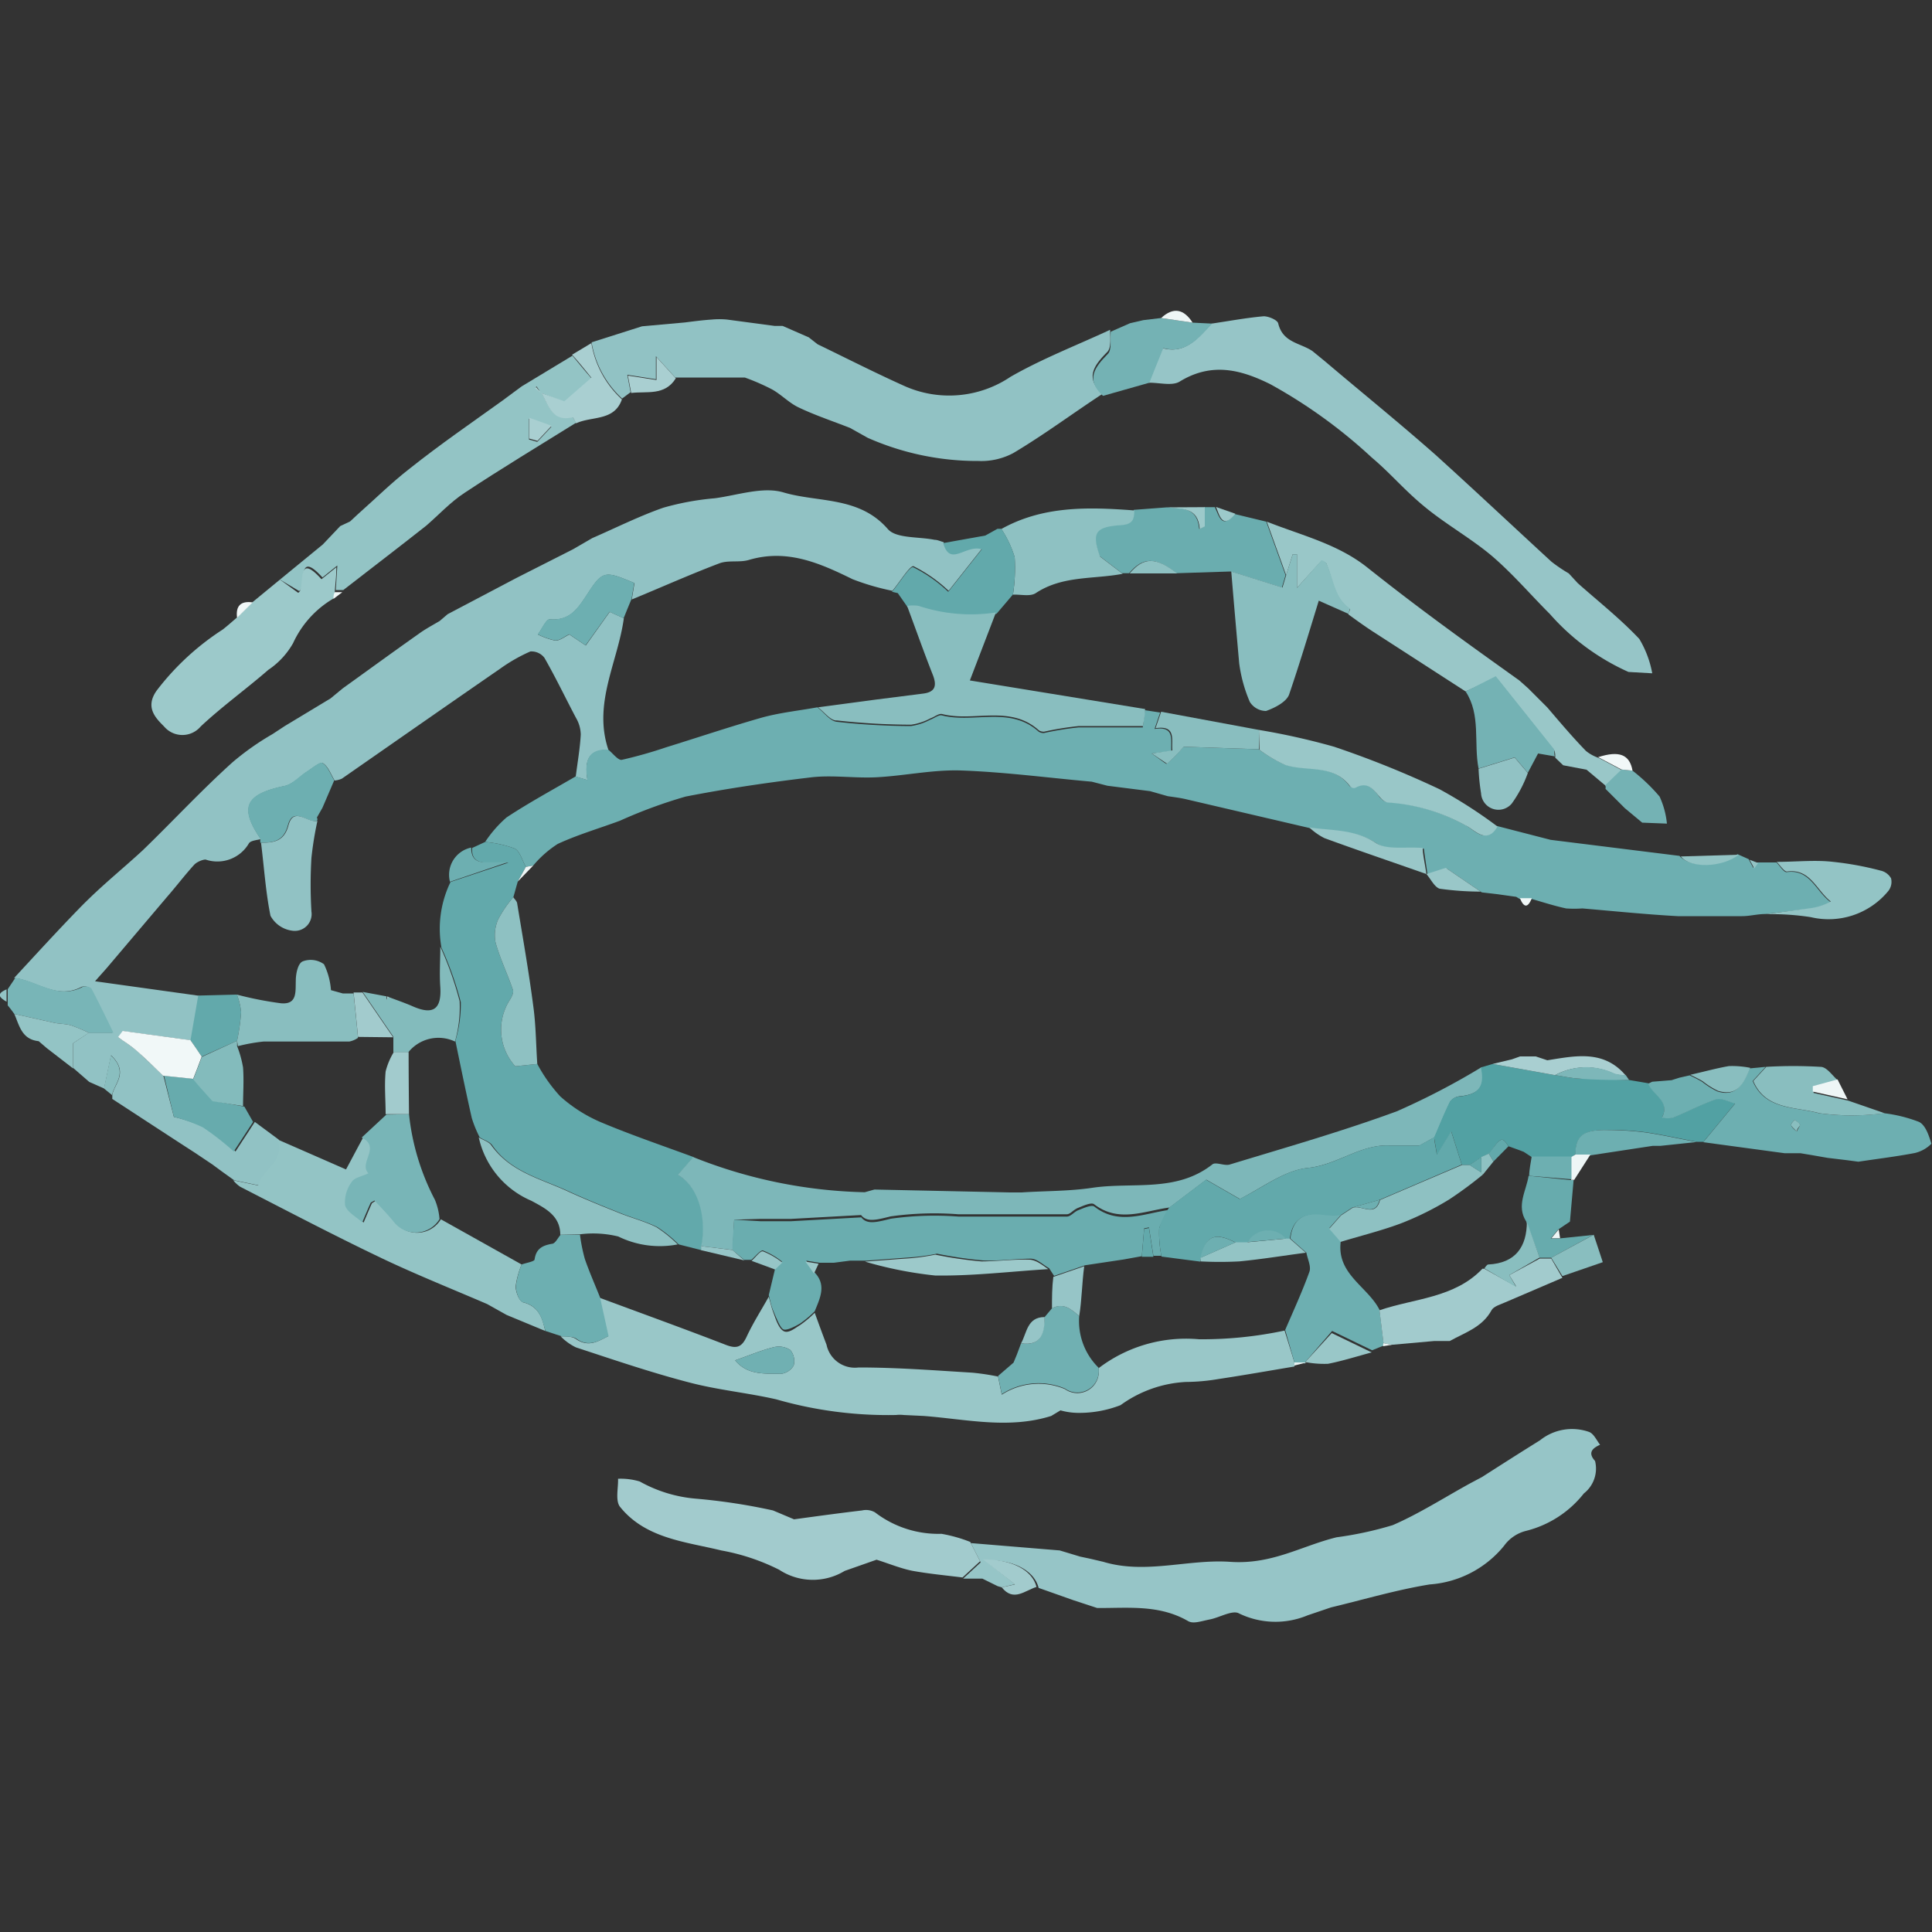 <svg xmlns="http://www.w3.org/2000/svg" viewBox="0 0 100 100"><rect x="0" y="0" width="100" height="100" fill="#333333" stroke="none"/><defs><style>.cls-1{fill:#91c2c4;}.cls-2{fill:#6dafb1;}.cls-3{fill:#96c5c7;}.cls-4{fill:#99c7c8;}.cls-5{fill:#62a9ab;}.cls-6{fill:#7db7b9;}.cls-7{fill:#93c4c5;}.cls-8{fill:#a2cbcd;}.cls-9{fill:#52a1a3;}.cls-10{fill:#9cc9ca;}.cls-11{fill:#6aadaf;}.cls-12{fill:#8ec1c2;}.cls-13{fill:#74b2b4;}.cls-14{fill:#89bebf;}.cls-15{fill:#67abad;}.cls-16{fill:#78b5b7;}.cls-17{fill:#a9cfd1;}.cls-18{fill:#eef6f6;}.cls-19{fill:#f1f8f8;}.cls-20{fill:#e9f3f3;}.cls-21{fill:#e1eeef;}.cls-22{fill:#70b0b2;}.cls-23{fill:#83bbbc;}</style></defs><g id="Ebene_3" data-name="Ebene 3"><path class="cls-1" d="M17.74,35.63c1.31-.94,2.61-1.89,3.93-2.82.34-.25.72-.45,1.09-.67l.41-.35,3.57-1.88,2.92-1.48,1-.58c1.22-.53,2.41-1.13,3.67-1.57A14,14,0,0,1,37,25.79c1.19-.16,2.5-.62,3.56-.3,1.8.53,3.91.19,5.39,1.89.43.5,1.59.39,2.42.56.16,0,.31.08.47.12.39,1.26,1.18.06,2,.32l-1.74,2.2a7.52,7.52,0,0,0-1.81-1.27c-.18-.07-.72.82-1.1,1.27a12.56,12.56,0,0,1-2.06-.6c-1.71-.84-3.39-1.58-5.36-1-.49.15-1.07,0-1.54.18-1.53.58-3,1.24-4.53,1.87l.14-.85c-1.55-.64-1.63-.68-2.48.64-.49.75-.9,1.32-1.91,1.24-.18,0-.4.51-.61.78a3.81,3.81,0,0,0,.91.32c.23,0,.47-.2.72-.32l.85.57,1.24-1.74.73.33c-.31,2.27-1.61,4.41-.8,6.81-1.1,0-1.23.63-1.08,1.57l-.61-.18c.09-.73.22-1.45.26-2.18a1.76,1.76,0,0,0-.24-.85c-.53-1-1.06-2.11-1.64-3.12a.84.84,0,0,0-.73-.33,8.61,8.61,0,0,0-1.56.89c-2.74,1.89-5.46,3.79-8.19,5.69a1.12,1.12,0,0,1-.38.1c-.19-.31-.33-.73-.61-.9-.13-.08-.56.28-.84.46s-.71.63-1.11.72c-2.08.43-2.37,1.12-1.26,2.75-.21.06-.5.07-.61.21a1.89,1.89,0,0,1-2.25.85c-.15,0-.45.12-.59.27-.49.54-.93,1.12-1.41,1.67q-1.5,1.77-3,3.54c-.19.23-.4.45-.72.82l5.38.75-.4,2.31-3.53-.48-.24.32c.34.25.7.47,1,.74s.89.84,1.33,1.26L9,57.81a8.7,8.7,0,0,1,1.59.54,14.25,14.25,0,0,1,1.6,1.25l1-1.53,1.23.91c.45,1.15-.8,1.57-1,2.38l-1.3-.27-.6-.43-.53-.39-.88-.59-.88-.57L5.81,56.88a1.34,1.34,0,0,0,0-.2c.1-.59.88-1.15-.06-2.06l-.36,1.72L4.62,56l-.84-.73V54l.82-.55H5.81l.09,0-.09,0c-.37-.76-.74-1.53-1.14-2.29a.5.5,0,0,0-.45-.08c-1.28.68-2.33-.32-3.49-.46C1.85,49.41,3,48.15,4.12,47s2.2-2,3.28-3c1.55-1.5,3-3.07,4.63-4.54A13.84,13.84,0,0,1,14.1,38l.64-.42,2.37-1.43Z"/><path class="cls-2" d="M29.79,40.19l.61.18c-.15-.94,0-1.62,1.08-1.57.23.18.51.56.7.53a23.12,23.12,0,0,0,2.3-.65c1.68-.52,3.34-1.08,5-1.55.93-.25,1.89-.35,2.83-.52.34.26.65.71,1,.75a35.16,35.16,0,0,0,3.84.22,3,3,0,0,0,1-.33c.21-.07.44-.27.61-.22,1.65.42,3.52-.5,5,.84a.45.45,0,0,0,.28.07,15.87,15.87,0,0,1,1.79-.29c1.06,0,2.13,0,3.32,0l.11-.89.79.12-.29.85c1.08-.16.82.58.87,1.15L59.61,39c.44.3.75.57.79.53a9.49,9.49,0,0,0,.86-.88l3.89.13a7.15,7.15,0,0,0,1.32.78c1.12.37,2.51-.06,3.37,1.11a.26.26,0,0,0,.27.08c.66-.37,1,.12,1.3.51.1.12.27.26.4.25a9.56,9.56,0,0,1,4,1.18c.43.18,1.09,1.11,1.66.06l2.79.72,6.67.83c.54.63,2.19.58,3-.09l.58.26.24.45.2-.28,1,0c.18.18.38.52.53.5,1.21-.17,1.51,1,2.27,1.55a3,3,0,0,1-1,.34l-2.39.28c-.4,0-.79.11-1.19.11-1.11,0-2.22,0-3.33,0-1.65-.09-3.29-.26-4.94-.4a5.86,5.86,0,0,1-.84,0c-.6-.13-1.19-.32-1.78-.49h-.62l-.18-.11-1-.14-.78-.09-1.81-1.23-1,.32h0c-.07-.51-.15-1-.19-1.35-.93-.07-1.85.11-2.41-.25-1.1-.73-2.29-.64-3.46-.81l-6.39-1.49c-.32-.08-.66-.12-1-.17l-.91-.26-2.21-.28-.81-.21c-2.25-.2-4.5-.5-6.76-.58-1.44-.05-2.9.27-4.36.35-1.12.06-2.26-.12-3.36,0-2.2.26-4.39.58-6.54,1a25.26,25.26,0,0,0-3.4,1.25c-1.08.4-2.18.72-3.22,1.2A5.55,5.55,0,0,0,27.6,44.8l-.38.07c-.19-.33-.3-.8-.58-.95a5.88,5.88,0,0,0-1.53-.34,6.21,6.21,0,0,1,1.11-1.27C27.37,41.55,28.59,40.89,29.79,40.19Z"/><path class="cls-3" d="M51.85,82.16l-.21-.06-.79-.39-1,0,.91-.84-.51-1,4.6.38,1.06.32.52.11.68.16c2.19.66,4.39-.15,6.56,0s3.68-.82,5.51-1.27a18.34,18.34,0,0,0,2.91-.63c1.38-.6,2.67-1.43,4-2.16l.62-.33c1-.64,2-1.28,3-1.9a2.65,2.65,0,0,1,2.55-.43c.24.1.38.43.56.66-.4.18-.65.41-.26.84a1.63,1.63,0,0,1-.58,1.68,5.5,5.5,0,0,1-3,1.94,2,2,0,0,0-1.13.77,5.45,5.45,0,0,1-3.85,2c-1.72.28-3.4.78-5.11,1.19l-1.21.41a4.32,4.32,0,0,1-3.55-.1c-.33-.19-1,.21-1.5.31s-.86.24-1.13.09c-1.5-.87-3.11-.67-4.71-.68l-1.22-.4-1.81-.64c-.22-.88-1.28-1.48-2.78-1.43L52.53,82Z"/><path class="cls-4" d="M46.77,73.24a1.74,1.74,0,0,0-.39,0,20.92,20.92,0,0,1-6.2-.81c-1.49-.34-3-.48-4.49-.87-2-.52-3.93-1.18-5.88-1.82a2.83,2.83,0,0,1-.79-.57c.27,0,.59,0,.78.13.7.49,1.22.07,1.67-.13-.16-.74-.3-1.36-.44-2,2.18.81,4.37,1.6,6.54,2.44.57.22.83.11,1.08-.43.33-.71.76-1.38,1.14-2.06.08.27.14.56.24.82s.24.76.5.94.62-.14.89-.3a5.56,5.56,0,0,0,.75-.63c.2.55.4,1.1.61,1.65a1.5,1.5,0,0,0,1.66,1.18c2,0,3.93.15,5.89.27a12.58,12.58,0,0,1,1.33.2l.19.94a3.51,3.51,0,0,1,3.27-.29,1.11,1.11,0,0,0,1.74-1.08,7.46,7.46,0,0,1,5.2-1.5,20.44,20.44,0,0,0,4.43-.45L67,70.52v.21c-1.31.22-2.62.45-3.94.65a10.51,10.51,0,0,1-1.69.15A6.31,6.31,0,0,0,58,72.73a5.89,5.89,0,0,1-2.22.4,3.48,3.48,0,0,1-.89-.13l-.48.29c-2.2.69-4.39.17-6.59,0Zm-8.72-2.83c.64.78,1.54.68,2.37.7a.88.88,0,0,0,.66-.43.9.9,0,0,0-.17-.8,1.08,1.08,0,0,0-.86-.15C39.43,69.88,38.85,70.13,38.05,70.41Z"/><path class="cls-1" d="M44,22.15c-.89-.35-1.8-.65-2.66-1.06-.49-.23-.89-.66-1.37-.93a11.29,11.29,0,0,0-1.42-.62H37.9l-2.95,0-1-1.1v1.19l-1.48-.23.17.9-.44.33a5.09,5.09,0,0,1-1.58-2.91l2.61-.83,2.22-.2c.47-.06.93-.12,1.39-.15a4.17,4.17,0,0,1,.79,0l2.47.33.41,0,1.35.59.46.36c1.51.73,3,1.49,4.54,2.18a5.68,5.68,0,0,0,5.45-.5c1.64-.94,3.43-1.63,5.15-2.43,0,.39.07.93-.15,1.15-.69.7-1.16,1.33-.25,2.17-1.53,1-3,2.1-4.61,3.06a3.52,3.52,0,0,1-1.81.41,14,14,0,0,1-5.73-1.2Z"/><path class="cls-5" d="M25.11,43.58a5.88,5.88,0,0,1,1.53.34c.28.15.39.62.58.95l-.42.76c-.08.27-.15.54-.23.81a6.07,6.07,0,0,0-.78,1.14,2,2,0,0,0-.14,1.2c.23.84.62,1.63.9,2.46.05.14-.07.37-.17.53a2.83,2.83,0,0,0,.29,3.42l1.14-.12A8.12,8.12,0,0,0,29,56.75a7.64,7.64,0,0,0,2.11,1.34c1.57.66,3.19,1.21,4.79,1.8l-.8.92c1.24.72,1.47,2.49,1.21,3.69v.21l-1.18-.3a7,7,0,0,0-1.1-.89c-.62-.31-1.3-.48-1.94-.74-.9-.36-1.79-.72-2.66-1.12-1.4-.65-3-1-3.95-2.38-.13-.19-.43-.27-.65-.41a6.08,6.08,0,0,1-.41-1c-.3-1.32-.57-2.64-.85-4a6.49,6.49,0,0,0,.28-2,17.27,17.27,0,0,0-1-2.82,5.54,5.54,0,0,1,.47-3.4l3-1c-.5,0-.8,0-1.11,0-.53,0-.81-.21-.77-.76Z"/><path class="cls-3" d="M68.59,18.71c1.9,1.61,3.84,3.18,5.71,4.83,2,1.81,4,3.69,6,5.53a7.9,7.9,0,0,0,.9.61l.46.5c1.07.95,2.21,1.85,3.19,2.89a5.32,5.32,0,0,1,.67,1.78l-1.23-.07a11.86,11.86,0,0,1-4.07-3c-1-1-1.85-2-2.89-2.91s-2.4-1.67-3.53-2.59S72,24.52,71,23.68a26.47,26.47,0,0,0-5.26-3.8c-1.48-.73-3-1.16-4.68-.13-.39.24-1.06.05-1.6.06.23-.59.47-1.17.72-1.79,1.17.32,1.83-.52,2.53-1.27.89-.13,1.79-.3,2.7-.38.25,0,.71.19.75.37.24,1,1.13,1,1.77,1.43Z"/><path class="cls-6" d="M36.29,64.5c.26-1.2,0-3-1.21-3.69l.8-.92a25.32,25.32,0,0,0,8.88,1.82l.5-.14,7,.15h.62c1.22-.08,2.45-.06,3.66-.24,2.08-.31,4.34.26,6.21-1.21.18-.15.64.1.92,0,2.89-.88,5.8-1.71,8.63-2.75a37.22,37.22,0,0,0,4.38-2.28c.21,1-.12,1.4-1.1,1.5a.7.7,0,0,0-.5.26c-.3.6-.55,1.24-.82,1.86l-.78.43c-.64,0-1.1,0-1.56,0-1.52-.06-2.69,1-4.21,1.16-1.21.12-2.34,1-3.53,1.61l-1.74-1-1.9,1.44c-1.31.17-2.63.81-3.91-.17-.15-.11-.56.08-.83.19s-.39.33-.59.33c-1.31,0-2.62,0-3.93,0-.56,0-1.12,0-1.68,0a16.28,16.28,0,0,0-3.5.11c-.73.18-1.23.32-1.53-.07l-3.63.2c-.53,0-1.06,0-1.58,0v0L38,63.13l-.06,1.27c0,.1,0,.2,0,.3Z"/><path class="cls-7" d="M27,20l2.63-1.59c.31.37.61.75,1,1.19l-1.4,1.22L28,20.34,27.77,20l-.06.07.31.24c.37.62.54,1.52,1.62,1.26,0,0,.12.21.18.31-1.93,1.2-3.87,2.37-5.76,3.62-.74.48-1.35,1.15-2,1.71-1.42,1.12-2.86,2.22-4.29,3.33l-.39,0,.08-1.27-.77.62c-1.39-1.54-.8.56-1.21.7L14.49,30l2.22-1.82.9-.95.51-.24.42-.39c.89-.79,1.74-1.63,2.67-2.35C22.78,23,24.4,21.89,26,20.74Zm.38,2.75.43.12.73-.78-1.16-.42Z"/><path class="cls-8" d="M50.22,79.81l.51,1-.91.84c-.87-.11-1.75-.19-2.62-.35-.62-.13-1.22-.38-1.83-.57l-1.65.58a3.17,3.17,0,0,1-3.39-.06,11,11,0,0,0-3-1c-1.83-.45-3.92-.61-5.24-2.26-.25-.32-.08-1-.1-1.45a3.45,3.45,0,0,1,1.12.14,7.18,7.18,0,0,0,2.9.89,30.74,30.74,0,0,1,4,.61l1.09.46c1.17-.16,2.34-.32,3.52-.46a.93.93,0,0,1,.67.1,5.39,5.39,0,0,0,3.44,1.11A7.57,7.57,0,0,1,50.22,79.81Z"/><path class="cls-9" d="M74.23,58.87c.27-.62.52-1.26.82-1.86a.7.7,0,0,1,.5-.26c1-.1,1.31-.53,1.1-1.5l.61-.18,3.23.58c.43.06.85.16,1.27.18.85,0,1.71.05,2.56.07l1,.17c.22.59,1.16.9.71,1.76a1.33,1.33,0,0,0,.59,0c.74-.3,1.45-.68,2.2-.94.26-.09.61.12,1,.21l-1.65,2h-.33c-.88-.16-1.75-.36-2.63-.49a15.67,15.67,0,0,0-1.94-.13c-1.3,0-1.72.29-1.72,1.27l-.2.14H79.28l-.41-.27-.26-.1-.53-.19c-.34-.51-.38-.49-1,.38l-.39.18-.62.41h-.4l-.55-1.73-.74,1.22Z"/><path class="cls-7" d="M12.07,61.09l1.3.27c.16-.81,1.41-1.23,1-2.38l3.54,1.55c.33-.61.6-1.13.88-1.64,1,.5-.18,1.31.35,1.85-.35.17-.73.22-.86.44a1.77,1.77,0,0,0-.35,1.21c.09.35.58.6.89.89.14-.33.28-.67.43-1,0,0,.1-.07.2-.13.32.36.66.72,1,1.1a1.44,1.44,0,0,0,2.37-.14L27,65.45a4.4,4.4,0,0,0-.31,1.14c0,.28.19.77.39.82.82.21,1,.83,1.14,1.48l-2-.83-1-.56c-1.88-.81-3.79-1.57-5.64-2.46-2.4-1.15-4.76-2.39-7.14-3.61A1.6,1.6,0,0,1,12.07,61.09Z"/><path class="cls-4" d="M75.86,35.79,71,32.65c-.41-.27-.81-.56-1.21-.85,0-.09.11-.26.09-.27C69.05,31,69,30,68.66,29.2c0-.09-.2-.13-.26-.17l-1.27,1.4V28.69h-.22l-.34,1.08-1-2.77c1.76.7,3.63,1.14,5.16,2.34q2,1.59,4.1,3.13c1.26.93,2.54,1.84,3.81,2.75l.45.4h0l1,1c.65.76,1.29,1.52,2,2.25a2.11,2.11,0,0,0,.66.36l1.21.64-.84.81-1-.84-1.21-.23-.41-.39c0-.13,0-.3-.06-.39l-3-3.76Z"/><path class="cls-2" d="M88.16,59.12l1.65-2c-.36-.09-.71-.3-1-.21-.75.26-1.46.64-2.2.94a1.33,1.33,0,0,1-.59,0c.45-.86-.49-1.17-.71-1.76h0l.21-.1,1-.08.41-.13.53-.12c.22.11.44.21.65.34a4.06,4.06,0,0,0,.78.49c1,.32,1.36-.44,1.67-1.19l.83-.08-.67.73c.63,1.51,2.22,1.33,3.43,1.67a12.64,12.64,0,0,0,3.37,0,7.5,7.5,0,0,1,1.81.45c.34.17.51.71.64,1.13a1.8,1.8,0,0,1-.86.48c-1,.19-1.94.3-2.92.45l-.6-.08-1-.12-.8-.14-.6-.1-.82,0ZM93,58.57c.08-.19.19-.31.16-.37s-.18-.17-.27-.24c-.07.09-.19.18-.18.27S92.8,58.4,93,58.57Z"/><path class="cls-10" d="M14.49,30l.94.68c.41-.14-.18-2.24,1.21-.7l.77-.62c0,.52-.06.9-.08,1.27,0,.12,0,.23-.07.35a5.16,5.16,0,0,0-2.09,2.31,4.08,4.08,0,0,1-1.28,1.38c-1.15,1-2.39,1.89-3.5,2.93a1.24,1.24,0,0,1-1.9,0c-.44-.44-1-1-.37-1.87a13.52,13.52,0,0,1,3.4-3.14c.26-.2.5-.42.75-.63l.81-.8Z"/><path class="cls-11" d="M65.54,27l1,2.77-.19.64-2.65-.83-2.8.09c-1.1-.85-1.74-.85-2.46,0l-.36,0-1.17-.89c-.44-1.24-.27-1.54,1.11-1.63.58,0,.67-.31.66-.76l1.72-.13c.73.08,1.57-.06,1.67,1.12l.26-.13v-1h.55c.22.46.37,1.18,1,.35Z"/><path class="cls-2" d="M67,70.52l-.48-1.68c.43-1,.89-2,1.25-3,.11-.28-.09-.66-.15-1l-.83-.73c.13-1.14.84-1.4,1.85-1.24a5.06,5.06,0,0,0,.78,0l-.61.69.59.68c-.24,1.7,1.39,2.35,2,3.55l.21,1.7a.44.44,0,0,0,0,.16l-.59.24-2.07-1L67.56,70.5l0,.07Z"/><path class="cls-12" d="M58.71,26.42c0,.45-.08.72-.66.76-1.38.09-1.55.39-1.11,1.63l1.17.89c-1.51.29-3.11.08-4.5,1-.29.19-.78.06-1.18.08a9,9,0,0,0,.09-1.93,5.61,5.61,0,0,0-.69-1.47C54,26.17,56.35,26.24,58.71,26.42Z"/><path class="cls-8" d="M71.61,69.52l-.21-1.7c1.81-.62,3.88-.63,5.33-2.15l.1,0,1.65.92L78.12,66l1.58-.86h.59l.58,1-2.94,1.26c-.26.12-.62.21-.73.42-.48.88-1.37,1.15-2.16,1.59h-.8L72,69.61Z"/><path class="cls-2" d="M28.23,68.89c-.18-.65-.32-1.27-1.14-1.48-.2,0-.39-.54-.39-.82A4.4,4.4,0,0,1,27,65.45c.24-.09.66-.15.67-.26.08-.56.4-.72.89-.81.18,0,.31-.31.46-.47h1a8.64,8.64,0,0,0,.25,1.25c.23.67.52,1.32.79,2l.44,2c-.45.2-1,.62-1.67.13-.19-.13-.51-.09-.78-.13Z"/><path class="cls-5" d="M51.83,27.37a5.61,5.61,0,0,1,.69,1.47,9,9,0,0,1-.09,1.93l-.85,1a8.58,8.58,0,0,1-4-.34,2,2,0,0,0-.6,0h0l-.51-.73-.3-.07c.38-.45.92-1.34,1.1-1.27a7.52,7.52,0,0,1,1.81,1.27l1.74-2.2c-.85-.26-1.64.94-2-.32L51,27.72l.63-.35Z"/><path class="cls-13" d="M62.74,16.75c-.7.75-1.36,1.59-2.53,1.27-.25.62-.49,1.2-.72,1.79l-2.4.68c-.91-.84-.44-1.47.25-2.17.22-.22.11-.76.15-1.15l1-.44.69-.16.92-.11,1.63.24Z"/><path class="cls-7" d="M91.37,47.32,93.76,47a3,3,0,0,0,1-.34c-.76-.6-1.06-1.72-2.27-1.55-.15,0-.35-.32-.53-.5,1,0,2-.11,2.92,0a16,16,0,0,1,2.45.45.83.83,0,0,1,.55.4.76.76,0,0,1-.16.68,4,4,0,0,1-4,1.33A13.47,13.47,0,0,0,91.37,47.32Z"/><path class="cls-12" d="M27.81,55.07l-1.14.12a2.83,2.83,0,0,1-.29-3.42c.1-.16.22-.39.17-.53-.28-.83-.67-1.62-.9-2.46a2,2,0,0,1,.14-1.2,6.07,6.07,0,0,1,.78-1.14c.07.11.19.21.2.33.29,1.76.6,3.52.83,5.29C27.74,53.05,27.74,54.07,27.81,55.07Z"/><path class="cls-14" d="M97.55,57.62a12.64,12.64,0,0,1-3.37,0c-1.21-.34-2.8-.16-3.43-1.67l.67-.73a24,24,0,0,1,2.81,0c.33,0,.62.47.92.72l-1.28.35,0,.28,1.8.4Z"/><path class="cls-15" d="M80.29,65.1h-.6L79,63.23c-.53-.82,0-1.59.12-2.37l2.17.22.16,0c-.06.69-.12,1.37-.19,2.15l-.61.41-.38.46.45,0,1.74-.18Z"/><path class="cls-16" d="M5.81,53.46H4.6a8.33,8.33,0,0,0-.93-.39c-.28-.08-.58-.07-.87-.13L.74,52.48h0c-.11-.15-.22-.3-.34-.44l0-.2,0-.64.39-.58c1.16.14,2.21,1.14,3.49.46a.5.5,0,0,1,.45.08c.4.76.77,1.53,1.14,2.29Z"/><path class="cls-17" d="M29.82,21.91c-.06-.1-.15-.31-.18-.31-1.08.26-1.25-.64-1.62-1.26h0l1.19.43,1.4-1.22c-.36-.44-.66-.82-1-1.19l1-.6a5.09,5.09,0,0,0,1.58,2.91C31.8,21.81,30.63,21.53,29.82,21.91Z"/><path class="cls-13" d="M83.09,40.64l.84-.81.57.06a9.38,9.38,0,0,1,1.4,1.34,4.37,4.37,0,0,1,.38,1.4L85,42.58l-.9-.75-1-1A.37.37,0,0,0,83.09,40.64Z"/><path class="cls-4" d="M67.77,42.83c1.17.17,2.36.08,3.46.81.56.36,1.48.18,2.41.25,0,.33.12.84.19,1.35-1.76-.62-3.53-1.22-5.28-1.86A3.36,3.36,0,0,1,67.77,42.83Z"/><path class="cls-7" d="M.74,52.48l2.06.46c.29.06.59.05.87.13a8.33,8.33,0,0,1,.93.39L3.78,54v1.3L2.42,54.25,2,53.89C1.12,53.8,1,53.07.74,52.48Z"/><path class="cls-2" d="M81.54,59.76c0-1,.42-1.3,1.72-1.27a15.67,15.67,0,0,1,1.94.13c.88.13,1.75.33,2.63.49l-1.89.2h-.4l-3.22.49Z"/><path class="cls-17" d="M80.49,55.65l-3.23-.58,1-.24.42-.15.81,0,.6.2c1.45-.23,2.92-.56,4.06.79a2.89,2.89,0,0,1-.58-.08A3.38,3.38,0,0,0,80.49,55.65Z"/><path class="cls-14" d="M80.29,65.1l2.2-1.19c.14.43.29.86.47,1.42l-2.09.72Z"/><path class="cls-4" d="M67.56,70.5,68.93,69l2.07,1c-.75.2-1.5.44-2.26.59A5.18,5.18,0,0,1,67.56,70.5Z"/><path class="cls-14" d="M90.59,55.27c-.31.75-.62,1.51-1.67,1.19a4.06,4.06,0,0,1-.78-.49c-.21-.13-.43-.23-.65-.34.68-.15,1.35-.34,2-.45A4.85,4.85,0,0,1,90.59,55.27Z"/><path class="cls-8" d="M51.85,82.16l.68-.15-1.66-1.3c1.5,0,2.56.55,2.78,1.43C53.05,82.32,52.46,82.93,51.85,82.16Z"/><path class="cls-17" d="M32.67,20.34l-.17-.9,1.48.23V18.48l1,1.1C34.41,20.5,33.48,20.24,32.67,20.34Z"/><path class="cls-4" d="M73.83,45.24l1-.32,1.81,1.23A15.47,15.47,0,0,1,74.52,46C74.25,45.92,74.05,45.49,73.83,45.24Z"/><path class="cls-6" d="M80.49,55.65a3.38,3.38,0,0,1,3.08-.08,2.89,2.89,0,0,0,.58.08l.17.25c-.85,0-1.71,0-2.56-.07C81.34,55.81,80.92,55.71,80.49,55.65Z"/><path class="cls-7" d="M90,44.24c-.86.67-2.51.72-3,.09Z"/><path class="cls-18" d="M95.63,56.9l-1.8-.4,0-.28,1.28-.35Z"/><path class="cls-19" d="M84.5,39.89l-.57-.06-1.21-.64C83.81,38.84,84.35,39.05,84.5,39.89Z"/><path class="cls-10" d="M62.36,26.25v1l-.26.13c-.1-1.18-.94-1-1.67-1.12Z"/><path class="cls-18" d="M81.54,59.76l.78,0-.84,1.31-.16,0c0-.39,0-.78,0-1.18Z"/><path class="cls-18" d="M61.73,16.7l-1.63-.24C60.74,15.87,61.28,16,61.73,16.7Z"/><path class="cls-10" d="M63.94,26.59c-.66.83-.81.11-1-.35Z"/><path class="cls-18" d="M26.8,45.63l.42-.76.38-.07Z"/><path class="cls-18" d="M46.77,73.24l1,.08Z"/><path class="cls-19" d="M13.08,31.18l-.81.8C12.19,31.36,12.46,31.09,13.08,31.18Z"/><path class="cls-19" d="M44,22.15l1,.61Z"/><path class="cls-8" d="M50.85,81.71l.79.39Z"/><path class="cls-4" d="M77.46,46.24l1,.14Z"/><path class="cls-18" d="M55.88,80.51l-1.06-.32Z"/><path class="cls-7" d="M9.18,59.11l.88.57Z"/><path class="cls-18" d="M92.39,59.65l.82,0Z"/><path class="cls-20" d="M59.49,40.91l.91.26Z"/><path class="cls-18" d="M74.24,69.33h0Z"/><path class="cls-18" d="M56.47,40.42l.81.21Z"/><path class="cls-18" d="M93.81,59.79l.8.14Z"/><path class="cls-21" d="M52.85,61.72h0Z"/><path class="cls-19" d="M78.67,46.49h.62C79.08,47,78.88,47,78.67,46.49Z"/><path class="cls-19" d="M37.9,19.53h0Z"/><path class="cls-20" d="M67,70.52l.63,0-.63.16Z"/><path class="cls-18" d="M95.62,60.05l.6.08Z"/><path class="cls-18" d="M57.08,80.78l-.68-.16Z"/><path class="cls-18" d="M80.75,64.09l-.45,0,.38-.46Z"/><path class="cls-18" d="M59.18,16.57l-.69.16Z"/><path class="cls-19" d="M51.65,27.37l-.63.35Z"/><path class="cls-18" d="M80.09,54.86l-.6-.2Z"/><path class="cls-7" d="M91,44.67l-.2.28-.24-.45Z"/><path class="cls-19" d="M23.17,31.79l-.41.35Z"/><path class="cls-7" d="M10.94,60.27l.53.39Z"/><path class="cls-7" d="M.34,51.21l0,.64C0,51.65-.24,51.45.34,51.21Z"/><path class="cls-21" d="M45.26,61.57l-.5.14Z"/><path class="cls-18" d="M85.54,59.3h0Z"/><path class="cls-20" d="M40.54,17l-.41,0Z"/><path class="cls-14" d="M87,55.75l-.41.13Z"/><path class="cls-18" d="M78.68,54.68l-.42.15Z"/><path class="cls-20" d="M42.35,17.92l-.46-.36Z"/><path class="cls-19" d="M2,53.89l.45.36Z"/><path class="cls-19" d="M17.26,31c0-.12,0-.23.07-.35l.39,0Z"/><path class="cls-7" d="M.4,52.05c.12.14.23.29.34.44C.63,52.34.52,52.19.4,52.05Z"/><path class="cls-18" d="M71.61,69.52l.42.09-.44.07A.44.44,0,0,1,71.61,69.52Z"/><path class="cls-20" d="M54.39,73.29l.48-.29Z"/><path class="cls-14" d="M85.53,56l-.21.1Z"/><path class="cls-2" d="M16.4,42.32a.14.14,0,0,1,0,.17c-.5.12-1.23-.78-1.5.23-.22.83-.76.9-1.42.9a.46.46,0,0,1,0-.2c-1.11-1.63-.82-2.32,1.26-2.75.4-.09.74-.48,1.11-.72s.71-.54.84-.46c.28.17.42.59.61.9l-.61,1.42Z"/><path class="cls-15" d="M12.65,57.28l.45.79-1,1.53a14.25,14.25,0,0,0-1.6-1.25A8.7,8.7,0,0,0,9,57.81l-.51-2.13,1.56.16c.31.34.63.68,1,1.14Z"/><path class="cls-2" d="M32.69,31c-.14.33-.27.65-.41,1l-.73-.33L30.31,33.4l-.85-.57c-.25.12-.49.33-.72.32a3.81,3.81,0,0,1-.91-.32c.21-.27.43-.79.61-.78,1,.08,1.42-.49,1.91-1.24.85-1.32.93-1.28,2.48-.64Z"/><path class="cls-5" d="M10.26,51.53l2-.05a3.36,3.36,0,0,1,.22.91,10.55,10.55,0,0,1-.21,1.48l-1.83.82-.58-.85Z"/><path class="cls-19" d="M9.86,53.84c.2.28.39.57.58.85-.14.39-.29.77-.44,1.15l-1.56-.16c-.44-.42-.87-.86-1.33-1.26s-.68-.49-1-.74l.24-.32Z"/><path class="cls-14" d="M5.8,56.68l-.42-.34c.1-.49.21-1,.36-1.72C6.68,55.53,5.9,56.09,5.8,56.68Z"/><path class="cls-16" d="M5.81,53.46l.09,0-.09,0Z"/><path class="cls-14" d="M42.34,36.61l3-.4,2.44-.31c.65-.08.72-.43.49-1-.46-1.17-.88-2.36-1.32-3.54a2,2,0,0,1,.6,0,8.58,8.58,0,0,0,4,.34l-1.35,3.52,9.07,1.48c0,.31-.07.62-.11.88-1.19,0-2.26,0-3.32,0a15.87,15.87,0,0,0-1.79.29.45.45,0,0,1-.28-.07c-1.49-1.34-3.36-.42-5-.84-.17-.05-.4.15-.61.22a3,3,0,0,1-1,.33,35.16,35.16,0,0,1-3.84-.22C43,37.32,42.68,36.87,42.34,36.61Z"/><path class="cls-4" d="M65.16,37.78a35.93,35.93,0,0,1,3.89.87,50.61,50.61,0,0,1,5.46,2.2,24.61,24.61,0,0,1,3,1.93c-.57,1-1.23.12-1.66-.06a9.56,9.56,0,0,0-4-1.18c-.13,0-.3-.13-.4-.25-.35-.39-.64-.88-1.3-.51a.26.26,0,0,1-.27-.08c-.86-1.17-2.25-.74-3.37-1.11a7.15,7.15,0,0,1-1.32-.78Z"/><path class="cls-14" d="M65.16,37.78v1l-3.89-.13a9.49,9.49,0,0,1-.86.88s-.35-.23-.79-.53l1.06-.16c-.05-.57.21-1.31-.87-1.15l.29-.85Z"/><path class="cls-14" d="M63.73,29.58l2.65.83.19-.64.34-1.08h.22v1.74L68.4,29c.06,0,.22.08.26.17.38.79.39,1.77,1.22,2.33,0,0-.06.18-.09.27l-1.53-.68c-.51,1.66-1,3.29-1.54,4.87-.15.38-.74.68-1.19.84a1,1,0,0,1-.84-.47,7.54,7.54,0,0,1-.55-2C64,32.75,63.86,31.16,63.73,29.58Z"/><path class="cls-13" d="M75.86,35.79,77.42,35l3,3.76c.07.09,0,.26.06.39L79.61,39l-.53,1-.68-.8-1.87.58C76.27,38.46,76.66,37,75.86,35.79Z"/><path class="cls-1" d="M76.53,39.79l1.87-.58.68.8a6.4,6.4,0,0,1-.83,1.58.9.9,0,0,1-1.59-.53A10.5,10.5,0,0,1,76.53,39.79Z"/><path class="cls-12" d="M58.47,29.68c.72-.86,1.36-.86,2.46,0Z"/><path class="cls-11" d="M37.91,64.7c0-.1,0-.2,0-.3L38,63.13l1.37.08v0c.52,0,1.05,0,1.58,0l3.63-.2c.3.39.8.25,1.53.07a16.28,16.28,0,0,1,3.5-.11c.56,0,1.12,0,1.68,0,1.31,0,2.62,0,3.93,0,.2,0,.38-.25.59-.33s.68-.3.83-.19c1.28,1,2.6.34,3.91.17A3.42,3.42,0,0,0,60,63.57,6.13,6.13,0,0,0,60.11,65H59.7l-.23-1.47-.25.05-.12,1.44-.94.17-2,.3-1.6.55-.26-.4c-.31-.17-.61-.48-.93-.49-.83,0-1.66.13-2.49.09a21.33,21.33,0,0,1-2.38-.35,11.32,11.32,0,0,1-1.64.21l-2,.15H44l-.84.11h-.75l-.68-.11.44.62c.62.65.27,1.33,0,2a5.56,5.56,0,0,1-.75.63c-.27.16-.73.4-.89.3s-.36-.61-.5-.94-.16-.55-.24-.82l.33-1.38.36-.36a3.83,3.83,0,0,0-1-.58c-.14,0-.39.32-.59.49l-.37,0Z"/><path class="cls-22" d="M55.86,68.12a3.38,3.38,0,0,0,1,2.67,1.11,1.11,0,0,1-1.74,1.08,3.51,3.51,0,0,0-3.27.29l-.19-.94.8-.69.17-.41.22-.59c1.09.16,1.17-.59,1.22-1.36l.38-.45C55.05,67.4,55.45,67.77,55.86,68.12Z"/><path class="cls-22" d="M38.05,70.41c.8-.28,1.38-.53,2-.68a1.08,1.08,0,0,1,.86.15.9.9,0,0,1,.17.8.88.88,0,0,1-.66.43C39.59,71.09,38.69,71.19,38.05,70.41Z"/><path class="cls-12" d="M29,63.91c0-1-.8-1.38-1.5-1.76a4.65,4.65,0,0,1-2.72-3.28c.22.14.52.22.65.41,1,1.39,2.55,1.73,3.95,2.38.87.4,1.76.76,2.66,1.12.64.26,1.32.43,1.94.74a7,7,0,0,1,1.1.89A4.88,4.88,0,0,1,32,64a5.43,5.43,0,0,0-2-.11Z"/><path class="cls-23" d="M23.55,53.91a2,2,0,0,0-2.42.56h-.77v-.81l-1.59-2.32,1.23.23a1.36,1.36,0,0,1,0,.17l.1-.14c.42.16.86.31,1.27.49,1.05.46,1.49.15,1.42-1-.05-.69,0-1.4,0-2.09a17.27,17.27,0,0,1,1,2.82A6.49,6.49,0,0,1,23.55,53.91Z"/><path class="cls-2" d="M23.29,45.64a1.44,1.44,0,0,1,1.1-1.77c0,.55.24.77.77.76.31,0,.61,0,1.11,0Z"/><path class="cls-3" d="M38.53,65.24l-2.24-.53V64.5l1.62.2Z"/><path class="cls-5" d="M62.12,65.3l-2-.26A6.13,6.13,0,0,1,60,63.57a3.42,3.42,0,0,1,.52-1.07l1.9-1.44,1.74,1c1.19-.58,2.32-1.49,3.53-1.61,1.52-.14,2.69-1.22,4.21-1.16.46,0,.92,0,1.56,0l.78-.43c0,.24.07.48.13.91l.74-1.22.55,1.73L71.41,62.1,70,62.5l-.61.4a5.06,5.06,0,0,1-.78,0c-1-.16-1.72.1-1.85,1.24l-.19,0a1.24,1.24,0,0,0-2,.18l-.6,0c-1.09-.57-1.56-.36-1.81.8A1.21,1.21,0,0,0,62.12,65.3Z"/><path class="cls-17" d="M27.39,22.7V21.62l1.16.42-.73.78Z"/><path class="cls-17" d="M28,20.34l-.31-.24.06-.07.25.31Z"/><path class="cls-12" d="M76.76,60.79A20.23,20.23,0,0,1,75,62.09a15.55,15.55,0,0,1-2.38,1.19c-1,.39-2.15.67-3.23,1l-.59-.68.61-.69.61-.4c.47-.15,1.17.52,1.41-.4l4.24-1.81h.4l.61.39A.47.47,0,0,0,76.76,60.79Z"/><path class="cls-2" d="M79.15,60.86c0-.32.08-.65.13-1h2.06c0,.4,0,.79,0,1.18Z"/><path class="cls-5" d="M78.08,59.33l-.78.79-.24-.41C77.7,58.84,77.74,58.82,78.08,59.33Z"/><path class="cls-12" d="M77.06,59.71l.24.41-.54.67a.47.47,0,0,1-.1-.1c0-.26,0-.53,0-.8Z"/><path class="cls-5" d="M76.67,59.89c0,.27,0,.54,0,.8l-.61-.39Z"/><path class="cls-2" d="M78.87,59.62l-.26-.1Z"/><path class="cls-16" d="M21.17,57.67a12.31,12.31,0,0,0,1.34,4.43,3.25,3.25,0,0,1,.24,1,1.44,1.44,0,0,1-2.37.14c-.31-.38-.65-.74-1-1.1-.1.06-.18.09-.2.13-.15.33-.29.67-.43,1-.31-.29-.8-.54-.89-.89a1.77,1.77,0,0,1,.35-1.21c.13-.22.51-.27.86-.44-.53-.54.67-1.35-.35-1.85L20,57.69Z"/><path class="cls-14" d="M93,58.57c-.15-.17-.28-.25-.29-.34s.11-.18.18-.27c.09.07.23.14.27.24S93,58.38,93,58.57Z"/><path class="cls-7" d="M66.57,64.11l.19,0,.83.73c-1.15.15-2.3.34-3.45.45a19.46,19.46,0,0,1-2,0,1.21,1.21,0,0,1,0-.19l1.81-.8.6,0Z"/><path class="cls-14" d="M76.83,65.65c.06-.07.13-.2.2-.2,1.42-.07,2-.92,2-2.22l.66,1.86L78.12,66l.36.62Z"/><path class="cls-14" d="M47,31.38l-.51-.73Z"/><path class="cls-14" d="M12.27,53.87a10.55,10.55,0,0,0,.21-1.48,3.36,3.36,0,0,0-.22-.91,18.16,18.16,0,0,0,2.29.45c.84.07.74-.59.76-1.17,0-.36.11-.9.36-1a1.16,1.16,0,0,1,1.1.15,3.62,3.62,0,0,1,.36,1.34l.61.17.56,0c.08.77.16,1.53.23,2.3a1.24,1.24,0,0,1-.45.19c-1.48,0-3,0-4.44,0a9.08,9.08,0,0,0-1.33.24A2.51,2.51,0,0,0,12.27,53.87Z"/><path class="cls-1" d="M13.51,43.62c.66,0,1.2-.07,1.42-.9.27-1,1-.11,1.5-.23a17.67,17.67,0,0,0-.31,1.91,23.44,23.44,0,0,0,0,2.78.87.87,0,0,1-.93,1A1.5,1.5,0,0,1,14,47.4C13.75,46.17,13.67,44.88,13.51,43.62Z"/><path class="cls-8" d="M18.53,53.67c-.07-.77-.15-1.53-.23-2.3l.46,0,1.59,2.32Z"/><path class="cls-8" d="M17.74,51.39l-.61-.17Z"/><path class="cls-1" d="M16.4,42.32l.3-.51Z"/><path class="cls-8" d="M20.13,51.6l-.1.14a1.36,1.36,0,0,0,0-.17A.35.35,0,0,0,20.13,51.6Z"/><path class="cls-23" d="M12.27,53.87a2.51,2.51,0,0,1,0,.27,5.57,5.57,0,0,1,.31,1.11c.05.67,0,1.35,0,2L11,57c-.41-.46-.73-.8-1-1.14.15-.38.3-.76.44-1.15Z"/><path class="cls-8" d="M21.17,57.67l-1.21,0c0-.74-.07-1.48,0-2.21a3.62,3.62,0,0,1,.42-1h.77C21.15,55.54,21.16,56.6,21.17,57.67Z"/><path class="cls-10" d="M54.26,65.69c-1.95.12-3.91.36-5.86.33a20.28,20.28,0,0,1-3.63-.72l2-.15a11.32,11.32,0,0,0,1.64-.21,21.33,21.33,0,0,0,2.38.35c.83,0,1.66-.12,2.49-.09C53.65,65.21,54,65.52,54.26,65.69Z"/><path class="cls-3" d="M55.86,68.12c-.41-.35-.81-.72-1.41-.4,0-.55,0-1.09.07-1.63l1.6-.55C56,66.4,56,67.26,55.86,68.12Z"/><path class="cls-3" d="M40.12,65.71l-1.22-.45c.2-.17.45-.53.59-.49a3.83,3.83,0,0,1,1,.58Z"/><path class="cls-5" d="M59.7,65.05l-.6,0,.12-1.44.25-.05Z"/><path class="cls-10" d="M42.37,65.41l-.24.51c-.15-.21-.29-.42-.44-.62Z"/><path class="cls-10" d="M44,65.29l-.84.11Z"/><path class="cls-3" d="M54.07,68.17c0,.77-.13,1.52-1.22,1.36C53.15,69,53.16,68.17,54.07,68.17Z"/><path class="cls-4" d="M52.63,70.12l-.17.41Z"/><path class="cls-2" d="M63.94,64.31l-1.81.8C62.38,64,62.85,63.74,63.94,64.31Z"/><path class="cls-2" d="M66.57,64.11l-2,.18A1.24,1.24,0,0,1,66.57,64.11Z"/><path class="cls-2" d="M71.41,62.1c-.24.92-.94.25-1.41.4Z"/></g></svg>